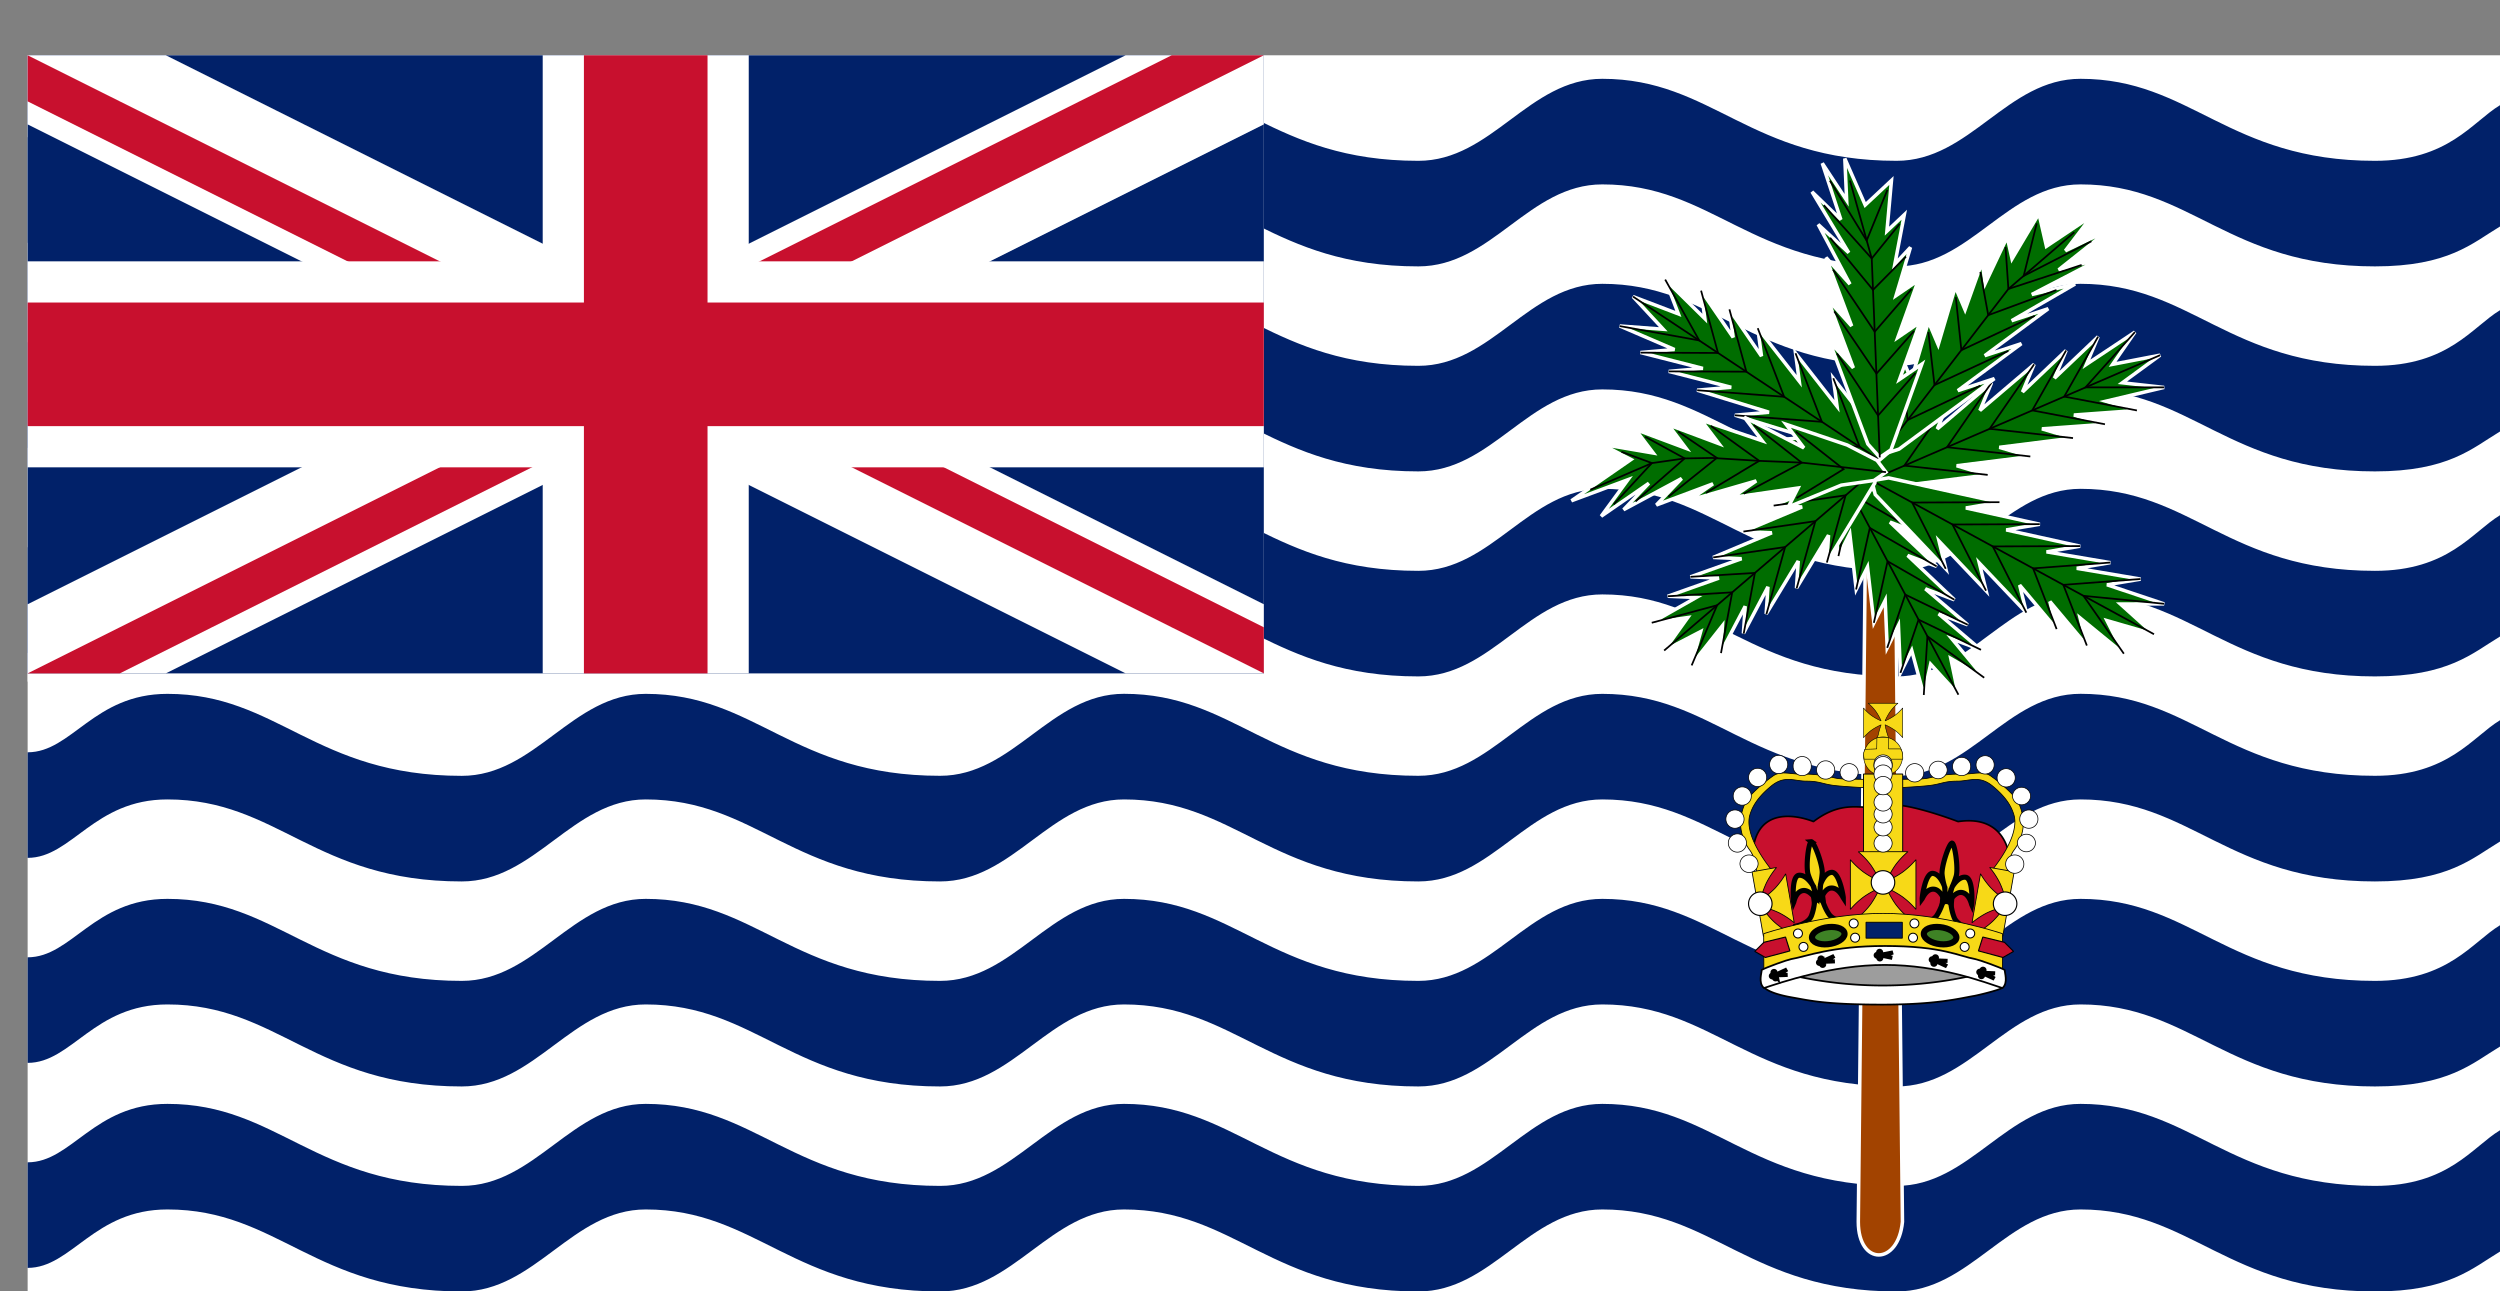 <svg id="Layer_1" data-name="Layer 1" xmlns="http://www.w3.org/2000/svg" xmlns:xlink="http://www.w3.org/1999/xlink" width="499.41mm" height="257.99mm" viewBox="0 0 1415.65 731.3">
  <rect x="0" y="0" width="1415.65" height="731.3" fill="#808080" stroke="none"/>
  <defs>
    <style>
      .cls-1, .cls-12 {
        fill: none;
      }

      .cls-2, .cls-20, .cls-21, .cls-25, .cls-26, .cls-27 {
        fill: #fff;
      }

      .cls-22, .cls-3 {
        fill: #012169;
      }

      .cls-4 {
        clip-path: url(#clip-path);
      }

      .cls-10, .cls-11, .cls-5, .cls-8 {
        stroke: #fff;
      }

      .cls-5, .cls-9 {
        stroke-width: 70px;
      }

      .cls-6 {
        clip-path: url(#clip-path-2);
      }

      .cls-7, .cls-9 {
        stroke: #c8102e;
      }

      .cls-7 {
        stroke-width: 46.67px;
      }

      .cls-8 {
        stroke-width: 116.67px;
      }

      .cls-10 {
        fill: #a24300;
      }

      .cls-10, .cls-11 {
        stroke-width: 2px;
      }

      .cls-11 {
        fill: #006d00;
      }

      .cls-12, .cls-13, .cls-14, .cls-15, .cls-16, .cls-17, .cls-18, .cls-19, .cls-20, .cls-21, .cls-22, .cls-23, .cls-24, .cls-25, .cls-26, .cls-27, .cls-28 {
        stroke: #000;
      }

      .cls-13 {
        fill: #9d9d9d;
        stroke-width: 0.6px;
      }

      .cls-13, .cls-14, .cls-22, .cls-24, .cls-25, .cls-26 {
        stroke-miterlimit: 1.01;
      }

      .cls-14, .cls-24 {
        fill: #c8102e;
      }

      .cls-14 {
        stroke-width: 0.96px;
      }

      .cls-15, .cls-16, .cls-17, .cls-18, .cls-19 {
        fill: #f7d917;
      }

      .cls-15 {
        stroke-width: 2.9px;
      }

      .cls-16, .cls-17, .cls-18, .cls-19, .cls-21, .cls-27 {
        stroke-miterlimit: 1.1;
      }

      .cls-16 {
        stroke-width: 0.46px;
      }

      .cls-17 {
        stroke-width: 0.54px;
      }

      .cls-18 {
        stroke-width: 0.32px;
      }

      .cls-19 {
        stroke-width: 0.48px;
      }

      .cls-20 {
        stroke-miterlimit: 10;
        stroke-width: 0.42px;
      }

      .cls-21 {
        stroke-width: 0.64px;
      }

      .cls-22 {
        stroke-width: 0.5px;
      }

      .cls-23 {
        fill: #3e8225;
        stroke-width: 3.5px;
      }

      .cls-24 {
        stroke-width: 0.64px;
      }

      .cls-25 {
        stroke-width: 0.59px;
      }

      .cls-26 {
        stroke-width: 1.01px;
      }

      .cls-27 {
        stroke-width: 1.01px;
      }

      .cls-28 {
        stroke-width: 2.33px;
      }
    </style>
    <clipPath id="clip-path" transform="translate(15.65 31.3)">
      <rect class="cls-1" width="700" height="350"/>
    </clipPath>
    <clipPath id="clip-path-2" transform="translate(15.65 31.3)">
      <path class="cls-1" d="M0,0V175H816.67V350H700ZM700,0H350V466.67H0V350Z"/>
    </clipPath>
  </defs>
  <path class="cls-2" d="M0,0H1400V700H0Z" transform="translate(15.65 31.3)"/>
  <path id="c" class="cls-3" d="M1400,608.72c-15.69,9.44-29.17,31.5-70.84,31.5-83.33,0-104.16-46.44-166.67-46.44-41.66,0-62.49,46.44-104.16,46.44-83.33,0-104.16-46.44-166.66-46.44-41.67,0-62.51,46.44-104.17,46.44-83.33,0-104.17-46.44-166.67-46.44-41.67,0-62.5,46.44-104.16,46.44-83.34,0-104.17-46.44-166.67-46.44-41.67,0-62.5,46.44-104.17,46.44-83.33,0-104.16-46.44-166.66-46.44C37.5,593.78,25,626.87,0,626.87v59.78c25,0,37.5-33.09,79.17-33.09,62.5,0,83.33,46.44,166.66,46.44,41.67,0,62.5-46.44,104.17-46.44,62.5,0,83.33,46.44,166.67,46.44,41.66,0,62.49-46.44,104.16-46.44,62.5,0,83.34,46.44,166.67,46.44,41.66,0,62.5-46.44,104.17-46.44,62.5,0,83.33,46.44,166.66,46.44,41.67,0,62.5-46.44,104.16-46.44,62.51,0,83.34,46.44,166.67,46.44,41.67,0,55.15-13.16,70.84-22.6Z" transform="translate(15.65 31.3)"/>
  <path class="cls-3" d="M1400,492.63c-15.69,9.44-29.17,31.5-70.84,31.5-83.33,0-104.16-46.44-166.67-46.44-41.66,0-62.49,46.44-104.16,46.44-83.33,0-104.16-46.44-166.66-46.44-41.67,0-62.51,46.44-104.17,46.44-83.33,0-104.17-46.44-166.67-46.44-41.67,0-62.5,46.44-104.16,46.44-83.34,0-104.17-46.44-166.67-46.44-41.67,0-62.5,46.44-104.17,46.44-83.33,0-104.16-46.44-166.66-46.44C37.5,477.69,25,510.78,0,510.78v59.78c25,0,37.5-33.09,79.17-33.09,62.5,0,83.33,46.44,166.66,46.44,41.67,0,62.5-46.44,104.17-46.44,62.5,0,83.33,46.44,166.67,46.44,41.66,0,62.49-46.44,104.16-46.44,62.5,0,83.34,46.44,166.67,46.44,41.66,0,62.5-46.44,104.17-46.44,62.5,0,83.33,46.44,166.66,46.44,41.67,0,62.5-46.44,104.16-46.44,62.51,0,83.34,46.44,166.67,46.44,41.67,0,55.15-13.16,70.84-22.6Z" transform="translate(15.65 31.3)"/>
  <path class="cls-3" d="M1400,376.54C1384.31,386,1370.83,408,1329.16,408c-83.33,0-104.16-46.43-166.67-46.43-41.66,0-62.49,46.43-104.16,46.43C975,408,954.17,361.6,891.67,361.6,850,361.6,829.16,408,787.5,408c-83.33,0-104.17-46.43-166.67-46.43-41.67,0-62.5,46.43-104.16,46.43C433.33,408,412.5,361.6,350,361.6c-41.67,0-62.5,46.43-104.17,46.43C162.5,408,141.67,361.6,79.17,361.6,37.5,361.6,25,394.69,0,394.69v59.78c25,0,37.5-33.09,79.17-33.09,62.5,0,83.33,46.44,166.66,46.44,41.67,0,62.5-46.44,104.17-46.44,62.5,0,83.33,46.44,166.67,46.44,41.66,0,62.49-46.44,104.16-46.44,62.5,0,83.34,46.44,166.67,46.44,41.66,0,62.5-46.44,104.17-46.44,62.5,0,83.33,46.44,166.66,46.44,41.67,0,62.5-46.44,104.16-46.44,62.51,0,83.34,46.44,166.67,46.44,41.67,0,55.15-13.16,70.84-22.6Z" transform="translate(15.65 31.3)"/>
  <path class="cls-3" d="M1400,260.45c-15.69,9.44-29.17,31.49-70.84,31.49-83.33,0-104.16-46.44-166.67-46.44-41.66,0-62.49,46.44-104.16,46.44-83.33,0-104.16-46.44-166.66-46.44-41.67,0-62.51,46.44-104.17,46.44-83.33,0-104.17-46.44-166.67-46.44-41.67,0-62.5,46.44-104.16,46.44-83.34,0-104.17-46.44-166.67-46.44-41.67,0-62.5,46.44-104.17,46.44-83.33,0-104.16-46.44-166.66-46.44C37.5,245.5,25,278.6,0,278.6v59.78c25,0,37.5-33.09,79.17-33.09,62.5,0,83.33,46.43,166.66,46.43,41.67,0,62.5-46.43,104.17-46.43,62.5,0,83.33,46.43,166.67,46.43,41.66,0,62.49-46.43,104.16-46.43,62.5,0,83.34,46.43,166.67,46.43,41.66,0,62.5-46.43,104.17-46.43,62.5,0,83.33,46.43,166.66,46.43,41.67,0,62.5-46.43,104.16-46.43,62.51,0,83.34,46.43,166.67,46.43,41.67,0,55.15-13.16,70.84-22.59Z" transform="translate(15.65 31.3)"/>
  <path class="cls-3" d="M1400,144.36c-15.69,9.43-29.17,31.49-70.84,31.49-83.33,0-104.16-46.44-166.67-46.44-41.66,0-62.49,46.44-104.16,46.44-83.33,0-104.16-46.44-166.66-46.44-41.67,0-62.51,46.44-104.17,46.44-83.33,0-104.17-46.44-166.67-46.44-41.67,0-62.5,46.44-104.16,46.44-83.34,0-104.17-46.44-166.67-46.44-41.67,0-62.5,46.44-104.17,46.44-83.33,0-104.16-46.44-166.66-46.44C37.5,129.41,25,162.5,0,162.5v59.79c25,0,37.5-33.09,79.17-33.09,62.5,0,83.33,46.43,166.66,46.43,41.67,0,62.5-46.43,104.17-46.43,62.5,0,83.33,46.43,166.67,46.43,41.66,0,62.49-46.43,104.16-46.43,62.5,0,83.34,46.43,166.67,46.43,41.66,0,62.5-46.43,104.17-46.43,62.5,0,83.33,46.43,166.66,46.43,41.67,0,62.5-46.43,104.16-46.43,62.51,0,83.34,46.43,166.67,46.43,41.67,0,55.15-13.16,70.84-22.59Z" transform="translate(15.65 31.3)"/>
  <path class="cls-3" d="M1400,28.26c-15.69,9.44-29.17,31.5-70.84,31.5-83.33,0-104.16-46.44-166.67-46.44-41.66,0-62.49,46.44-104.16,46.44-83.33,0-104.16-46.44-166.66-46.44-41.67,0-62.51,46.44-104.17,46.44-83.33,0-104.17-46.44-166.67-46.44-41.67,0-62.5,46.44-104.16,46.44C433.33,59.76,412.5,13.32,350,13.32c-41.67,0-62.5,46.44-104.17,46.44-83.33,0-104.16-46.44-166.66-46.44C37.5,13.32,25,46.41,0,46.41V106.2c25,0,37.5-33.09,79.17-33.09,62.5,0,83.33,46.43,166.66,46.43,41.67,0,62.5-46.43,104.17-46.43,62.5,0,83.33,46.43,166.67,46.43,41.66,0,62.49-46.43,104.16-46.43,62.5,0,83.34,46.43,166.67,46.43,41.66,0,62.5-46.43,104.17-46.43,62.5,0,83.33,46.43,166.66,46.43,41.67,0,62.5-46.43,104.16-46.43,62.51,0,83.34,46.43,166.67,46.43,41.67,0,55.15-13.16,70.84-22.59Z" transform="translate(15.65 31.3)"/>
  <path class="cls-2" d="M0,0H700V354.67H0Z" transform="translate(15.65 31.3)"/>
  <g class="cls-4">
    <g>
      <path class="cls-3" d="M0,0H700V350H0Z" transform="translate(15.65 31.3)"/>
      <path class="cls-5" d="M0,0,700,350M700,0,0,350" transform="translate(15.65 31.3)"/>
      <g class="cls-6">
        <path class="cls-7" d="M0,0,700,350M700,0,0,350" transform="translate(15.65 31.3)"/>
      </g>
      <path class="cls-8" d="M350,0V466.67M0,175H816.67" transform="translate(15.65 31.3)"/>
      <path class="cls-9" d="M350,0V466.67M0,175H816.67" transform="translate(15.65 31.3)"/>
    </g>
  </g>
  <path class="cls-10" d="M1041.63,185.57l-5,475c0,25,22.6,25,25,0l-5-475Z" transform="translate(15.65 31.3)"/>
  <g>
    <g id="d">
      <path class="cls-11" d="M1093.32,362.08l-15.73-17.26-3.88,17.44L1066.88,337l-6.39,12.71-1.13-26.88L1053,335.55l-1.14-26.88-6.39,12.71-3.63-31.61-6.39,12.72-3.64-31.61-6.39,12.71L1021.75,252l-1.82-15.8,3.19-6.36,8.21,3.09,13.23,12.54L1071,270.52l-16.42-6.18L1081,289.42l-16.42-6.18,26.45,25.07-16.42-6.18,23.94,20.35-16.42-6.18,23.94,20.36-16.41-6.19,18.23,22L1089,341.56Z" transform="translate(15.65 31.3)"/>
      <path class="cls-12" d="M1093.32,362.08l-70.2-132.26" transform="translate(15.65 31.3)"/>
      <path class="cls-12" d="M1071,270.52l-37.85-21.8-7.76,34.87" transform="translate(15.65 31.3)"/>
      <path class="cls-12" d="M1081,289.42l-37.85-21.81-7.76,34.88" transform="translate(15.65 31.3)"/>
      <path class="cls-12" d="M1091.06,308.31l-37.85-21.81-7.77,34.88" transform="translate(15.65 31.3)"/>
      <path class="cls-12" d="M1098.58,322.48l-35.34-17.08L1053,335.55" transform="translate(15.65 31.3)"/>
      <path class="cls-12" d="M1106.1,336.66l-35.34-17.09-10.27,30.15" transform="translate(15.65 31.3)"/>
      <path class="cls-12" d="M1107.92,352.46,1075.77,329l-2.06,33.24" transform="translate(15.65 31.3)"/>
    </g>
    <g>
      <path class="cls-11" d="M909.07,136.65l25.67,9.79L927.28,127l22.45,22.12-2.12-15.87,18.16,26.51-2.12-15.88,18.16,26.51-2.12-15.87,23.51,30.06-2.12-15.88,23.51,30.06-2.12-15.87L1046,213l11.76,15,1.06,7.94-9.64.84-20.33-6.25L988.17,218l19.27-1.69-40.66-12.49,19.27-1.69-40.66-12.49L964.66,188,929.35,179l19.27-1.69-35.32-9,19.27-1.69-31-13.34,24.62,1.86Z" transform="translate(15.65 31.3)"/>
      <path class="cls-12" d="M909.07,136.65l149.73,99.28" transform="translate(15.65 31.3)"/>
      <path class="cls-12" d="M988.17,218l49.24,3.71-14.94-38.83" transform="translate(15.65 31.3)"/>
      <path class="cls-12" d="M966.78,203.85l49.24,3.71-14.94-38.84" transform="translate(15.65 31.3)"/>
      <path class="cls-12" d="M945.39,189.67l49.24,3.71-14.94-38.84" transform="translate(15.65 31.3)"/>
      <path class="cls-12" d="M929.35,179l43.89.16-9.59-35.29" transform="translate(15.65 31.3)"/>
      <path class="cls-12" d="M913.3,168.39l43.89.17-9.58-35.29" transform="translate(15.65 31.3)"/>
      <path class="cls-12" d="M901.55,153.36l45,8.11L927.28,127" transform="translate(15.65 31.3)"/>
    </g>
    <g>
      <path class="cls-11" d="M1207.54,169.81l-21.39,15.64,23.61,2.63-32.93,7.81,17.57,5.23-35.68,2.59,17.57,5.23-35.67,2.59,17.57,5.23L1116.48,222l17.56,5.23-41.71,5.2,17.57,5.23-41.71,5.19-20.85,2.6-8.79-2.62,3.29-7.83,15.36-13,30.71-26.08-6.57,15.66,30.71-26.09-6.57,15.66L1136.19,175l-6.57,15.66,24.68-23.48-6.57,15.66,24.68-23.48L1165.83,175l27.43-18.25L1180.65,175Z" transform="translate(15.65 31.3)"/>
      <path class="cls-12" d="M1207.54,169.81l-169,73" transform="translate(15.65 31.3)"/>
      <path class="cls-12" d="M1087.91,195.83l-25.22,36.53,47.21,5.25" transform="translate(15.65 31.3)"/>
      <path class="cls-12" d="M1112.05,185.4l-25.21,36.53,47.2,5.25" transform="translate(15.65 31.3)"/>
      <path class="cls-12" d="M1136.19,175,1111,211.51l47.21,5.25" transform="translate(15.65 31.3)"/>
      <path class="cls-12" d="M1154.3,167.16l-19.18,33.92,41.17,7.86" transform="translate(15.65 31.3)"/>
      <path class="cls-12" d="M1172.41,159.34l-19.18,33.92,41.17,7.86" transform="translate(15.65 31.3)"/>
      <path class="cls-12" d="M1193.26,156.75l-28,31.3,44.46,0" transform="translate(15.65 31.3)"/>
    </g>
    <g>
      <path class="cls-11" d="M1204.07,327.83l-26.62-7.71,9.51,18.74-24.72-20.24,3.81,15.63-20.93-24.95,3.81,15.63L1128,300l3.82,15.64-26.64-28.06,3.82,15.63-26.64-28.06,3.81,15.64-26.63-28.07-13.32-14-1.91-7.82,9.51-1.6,20.91,4.61,41.83,9.21-19,3.21,41.83,9.22-19,3.21,41.83,9.22-19,3.21,36.12,6.11-19,3.21,36.13,6.11-19,3.21,32.33,10.82-24.72.1Z" transform="translate(15.65 31.3)"/>
      <path class="cls-12" d="M1204.07,327.83l-159.76-87" transform="translate(15.65 31.3)"/>
      <path class="cls-12" d="M1116.56,253.06l-49.42.21,19,37.49" transform="translate(15.65 31.3)"/>
      <path class="cls-12" d="M1139.38,265.49l-49.42.21,19,37.48" transform="translate(15.65 31.3)"/>
      <path class="cls-12" d="M1162.21,277.92l-49.43.2,19,37.49" transform="translate(15.65 31.3)"/>
      <path class="cls-12" d="M1179.32,287.24l-43.72,3.31,13.33,34.38" transform="translate(15.65 31.3)"/>
      <path class="cls-12" d="M1196.44,296.56l-43.72,3.31,13.33,34.38" transform="translate(15.65 31.3)"/>
      <path class="cls-12" d="M1209.76,310.59l-45.63-4.5L1187,338.86" transform="translate(15.65 31.3)"/>
    </g>
    <g>
      <path class="cls-11" d="M926.69,337.07l13.37-18.67-20.38,2.94,25.17-14.29-16.09-.73,28.94-10.26-16.1-.73,28.94-10.26-16.09-.73,33.22-13.93-16.09-.72,33.22-13.93L988.7,255l33.23-13.93,16.61-7,8,.37-.52,7.69-9.08,15-18.16,30,1-15.38-18.16,30,1-15.38-18.16,30,1-15.37-13.88,26.36,1-15.37-13.87,26.36,1-15.38-17.65,22.35,5.32-19Z" transform="translate(15.65 31.3)"/>
      <path class="cls-12" d="M926.69,337.07l119.9-102.56" transform="translate(15.65 31.3)"/>
      <path class="cls-12" d="M1018.83,287.24l10.63-38.08L988.7,255" transform="translate(15.65 31.3)"/>
      <path class="cls-12" d="M1001.7,301.89l10.63-38.08-40.75,5.88" transform="translate(15.65 31.3)"/>
      <path class="cls-12" d="M984.58,316.54l10.62-38.08-40.75,5.88" transform="translate(15.65 31.3)"/>
      <path class="cls-12" d="M971.73,327.53l6.35-34.41-36.48,2.21" transform="translate(15.65 31.3)"/>
      <path class="cls-12" d="M958.89,338.52l6.34-34.41-36.47,2.21" transform="translate(15.65 31.3)"/>
      <path class="cls-12" d="M942.27,345.49l14.4-34.06-37,9.91" transform="translate(15.65 31.3)"/>
    </g>
    <g id="e">
      <path class="cls-11" d="M1169,90.87l-25.83,17.29-4.24-18.54-15.24,25.64-2.74-12.34-12.45,26.3-1.75-12.11-9.66,27-5.53-13-9.69,32.79-5.52-13-9.69,32.79-5.53-13-9.69,32.8-4.84,16.4,2.76,6.5,10.37-3.4,18-13.3,36-26.6-20.74,6.8,36-26.6-20.74,6.8,35.95-26.59-20.74,6.8,35.93-20.76-24.52,5.91,38.72-20.1-23.53,6.14,28.38-22.54-24.55,11.75Z" transform="translate(15.65 31.3)"/>
      <path class="cls-12" d="M1158.94,100.2l-37.32,32.12-72.27,94" transform="translate(15.65 31.3)"/>
      <path class="cls-12" d="M1105.76,187.05l-41.19,19.51-3.48-30.05" transform="translate(15.65 31.3)"/>
      <path class="cls-12" d="M1121.6,167.4l-41.82,19.36-3.47-30" transform="translate(15.65 31.3)"/>
      <path class="cls-12" d="M1136.51,147.52,1095,167l-3.16-30" transform="translate(15.65 31.3)"/>
      <path class="cls-12" d="M1148.86,132.9l-38.65,14.27-4.48-24.45" transform="translate(15.65 31.3)"/>
      <path class="cls-12" d="M1163.1,118.72l-41.48,13.6L1120,108.55" transform="translate(15.65 31.3)"/>
      <path class="cls-12" d="M1168.62,105.31l-38.35,19.63,7.4-29.76" transform="translate(15.65 31.3)"/>
    </g>
    <g>
      <path class="cls-11" d="M1029,58.47l11.53,26.33,14.88-13.92-2.57,28.71,9.83-9.3-5.35,28,8.85-9.54L1058,136.09l12.61-8.62L1059,159.8l12.61-8.62L1060,183.51l12.6-8.61-11.64,32.32-5.83,16.16-6.3,4.31-6.78-7.55-7.26-19.41-14.53-38.81,13.57,15.1-14.52-38.81,13.56,15.1-14.52-38.81,13.56,15.1-18-33.81,17.32,16-20.82-34.51,16.34,15.79-10.52-31.95,13.81,21Z" transform="translate(15.65 31.3)"/>
      <path class="cls-12" d="M1031.91,70.93l12.33,44.13,4.55,112.63" transform="translate(15.65 31.3)"/>
      <path class="cls-12" d="M1024.54,168.86,1047.83,204,1069,179.89" transform="translate(15.65 31.3)"/>
      <path class="cls-12" d="M1023,145l23.92,35.27,21.22-24.08" transform="translate(15.65 31.3)"/>
      <path class="cls-12" d="M1022.31,121.36l23.61,35.19,20.89-24.16" transform="translate(15.65 31.3)"/>
      <path class="cls-12" d="M1020.65,103.34l24.31,29.5L1063.63,114" transform="translate(15.65 31.3)"/>
      <path class="cls-12" d="M1017.11,84.86l27.13,30.2,15.81-19.55" transform="translate(15.65 31.3)"/>
      <path class="cls-12" d="M1020.54,71l20.81,33.94,11.75-28.71" transform="translate(15.65 31.3)"/>
    </g>
    <g>
      <path class="cls-11" d="M874.19,252.26l33.74-23.36L891,220.19l29.55,5.05-10.15-13.38,28.72,10.73L929,209.2l28.72,10.73-10.15-13.38,34.63,11.74-10.15-13.38,33.79,17.42-10.15-13.39,34.63,11.74,16.9,8.71,5.07,6.69-6.75,4.68L1027,243.41l-30,12.36,5.49-10.72-37.14,5.31L978.85,241l-38,11,13.49-9.34-32.06,12,14.33-15-32.9,17.68,14.33-15-27,18.68,15.16-20.7Z" transform="translate(15.65 31.3)"/>
      <path class="cls-12" d="M884.87,246l34.88-15.07,18.56-2.65,15.5-.27,26.72,1.65,24.08,1,47.68,5.38" transform="translate(15.65 31.3)"/>
      <path class="cls-12" d="M1001.66,250.73l26.65-16.38L1001.15,213" transform="translate(15.65 31.3)"/>
      <path class="cls-12" d="M971.72,248.29l32.89-17.59-27.16-21.32" transform="translate(15.65 31.3)"/>
      <path class="cls-12" d="M950.41,247.81l30.12-18.16-27.39-19.78" transform="translate(15.65 31.3)"/>
      <path class="cls-12" d="M910.49,252.64l27.82-24.37L915.89,216" transform="translate(15.65 31.3)"/>
      <path class="cls-12" d="M898.13,254.29l21.62-23.37-17.24-6.4" transform="translate(15.65 31.3)"/>
      <path class="cls-12" d="M929.06,250l27.47-22-22-14.93" transform="translate(15.65 31.3)"/>
    </g>
  </g>
  <g>
    <path class="cls-13" d="M992.37,519.07l58.24-10.45,60.68,10.45-28.16,11.7-51.93.84Z" transform="translate(15.65 31.3)"/>
    <path class="cls-14" d="M1051.06,425c-10.19,3.54-21.46-5-39.82,8.92,0,0-32-13.69-34.44,17.95-.09,1.28,5.07,9,5.79,8.45,4-3.09-1.91,3-1.91,3.88a3.32,3.32,0,0,0,.79,1.77,5.18,5.18,0,0,1,.78,2.65c.1,1.67-3.62,6.23-2,7.91s1.67,6.49,1.67,7.86,1,5.22,1.67,6a8,8,0,0,1,1.87,4.43c0,1.67.68,6.29.39,7.47s1.77,2.65,3.64,3.24,26,1,59.8.42,45.11,4.76,59.09-.32a3.2,3.2,0,0,0,2.36-3.54c-.2-1,0-4.12.59-4.91s4.53-7.08,3.74-8.26c.74-.67,6.26,3.18,2.74-.26-.9-.88.51-10.18,1-12.13s1.24-5.65,2.14-6.33-1.53-3.25-1.36-3.71a6.34,6.34,0,0,1,1.75-2.56s1.71-8,.65-11.93-4.88-21.63-28.88-18.08C1093.05,433.87,1060.93,421.51,1051.06,425Z" transform="translate(15.65 31.3)"/>
    <g>
      <g id="f">
        <path class="cls-15" d="M1010,445.35c-1.57.56-3.15,14.08-1.79,18.44a35,35,0,0,0,2.72,6.31c-1.35-2.09-4.42-6.09-7.88-5.77-4.36.39-3.2,14.41-3,15.3h0c.15-.35,1.2-6.28,5.51-6.67,2.84-.25,5.46,2.83,6.44,4.16.06.44.12.86.17,1.29-.48,1.38-.5,4.54-2,8.66-1.8,5-9,6.11-10.26,6.27l15.8-1.42h.12l15.8-1.42c-1.24.06-8.74.24-11.71-4.3-2.46-3.76-3.11-6.86-3.91-8.12l-.15-1.3c.64-1.47,2.45-5,5.28-5.21,4.31-.38,6.79,5.23,7,5.55h0v0h0c0-.91-2.28-14.83-6.64-14.44-3.47.31-5.49,4.77-6.31,7a41.31,41.31,0,0,0,1-6.65c.27-4.58-4.6-17.86-6.23-17.71A.21.21,0,0,0,1010,445.35Zm1,24.84c.15.22.27.4.37.57l.34,1.37s1.43,4.68,1.43,4.71C1013,476.67,1011.11,470.46,1011,470.19Zm4.27-.39c-.07.29-.47,6.71-.54,6.9,0,0,.33-6.23.33-6.26l0,1.39C1015.1,471.65,1015.15,470,1015.23,469.8Z" transform="translate(15.65 31.3)"/>
        <path class="cls-15" d="M1011.38,477a5.22,5.22,0,0,1,2.45-1.1,5.55,5.55,0,0,1,2.66.64l.28,2.31a5.55,5.55,0,0,0-2.66-.64,5.22,5.22,0,0,0-2.44,1.1Z" transform="translate(15.65 31.3)"/>
      </g>
      <g>
        <path class="cls-15" d="M1089.65,446.15c-1.66.22-6,13.11-5.59,17.66a34.61,34.61,0,0,0,1.35,6.74c-.89-2.32-3.06-6.87-6.51-7.29-4.35-.52-6.13,13.43-6.1,14.34v0h0c.23-.31,2.49-5.9,6.79-5.38,2.83.34,4.74,3.9,5.43,5.4,0,.44-.07.87-.1,1.3-.75,1.25-1.43,4.34-3.75,8.05-2.79,4.49-10.11,4.1-11.34,4l15.75,1.9h.12l15.75,1.89c-1.22-.19-8.6-1.58-10.56-6.64-1.62-4.18-1.62-7.35-2.14-8.75,0-.44.09-.86.13-1.31.93-1.3,3.42-4.33,6.25-4,4.29.52,5.55,6.53,5.71,6.89h0v0h0c.18-.89.84-15-3.5-15.5-3.46-.42-6.36,3.52-7.64,5.58a40.18,40.18,0,0,0,2.39-6.29c1.21-4.42-.79-18.42-2.4-18.62A.12.12,0,0,0,1089.65,446.15Zm-4.21,24.49c.09.25.18.45.24.64l0,1.41s.42,4.87.42,4.9C1086.08,477.4,1085.53,470.94,1085.44,470.64Zm4.26.51c-.14.27-1.86,6.46-2,6.64,0,0,1.61-6,1.61-6.06l-.26,1.37C1089.19,472.94,1089.56,471.37,1089.7,471.15Z" transform="translate(15.65 31.3)"/>
        <path class="cls-15" d="M1084.43,477.43a5.12,5.12,0,0,1,2.62-.56,5.52,5.52,0,0,1,2.47,1.17l-.21,2.32a5.46,5.46,0,0,0-2.46-1.17,5.09,5.09,0,0,0-2.62.56Z" transform="translate(15.65 31.3)"/>
      </g>
      <g>
        <g>
          <g>
            <path class="cls-16" d="M981,468.55l6.22-7.58h0c-12.75-16.48-13.4-25.94-12-30.73s4.31-10,12-16.36,12.94-2.84,20.11-2.84,9.09,1.6,15.31,2.4,23,1.59,23,1.59v-4.39h0c-7.39-1.37-16.74,0-23-1.59a68.17,68.17,0,0,0-18.18-2c-6.7,0-11.5-1.95-15.81.84a86.71,86.71,0,0,0-13.39,11.58c-3.83,4-5.74,12-5.26,17.16a27,27,0,0,0,5.26,13.56c2.87,4,2.39,7.19,3.35,10S981,469,981,468.55Z" transform="translate(15.65 31.3)"/>
            <path class="cls-16" d="M1119,468.55l-6.22-7.58h0c12.75-16.48,13.39-25.94,12-30.73s-4.31-10-12-16.36-12.94-2.84-20.12-2.84-9.08,1.6-15.3,2.4-23,1.59-23,1.59v-4.39h0c7.4-1.37,16.75,0,23-1.59a68.14,68.14,0,0,1,18.17-2c6.7,0,11.51-1.95,15.81.84a86.31,86.31,0,0,1,13.4,11.58c3.82,4,5.74,12,5.26,17.16a27,27,0,0,1-5.26,13.56c-2.87,4-2.4,7.19-3.35,10S1119,469,1119,468.55Z" transform="translate(15.65 31.3)"/>
            <path class="cls-17" d="M1039.58,407h22.19v45.5h-22.19Z" transform="translate(15.65 31.3)"/>
          </g>
          <g>
            <path class="cls-18" d="M1042.23,366.91a27.53,27.53,0,0,1,4.22,4.45,30.67,30.67,0,0,1,3.11,5.55,31.4,31.4,0,0,1-5.55-3.11,27.22,27.22,0,0,1-4.44-4.22v16.88a27.22,27.22,0,0,1,4.44-4.22,31.4,31.4,0,0,1,5.55-3.11,39.93,39.93,0,0,0-1.62,5.55c-.57,2.73-5.25,9-5.25,9l13.67.92s-2.27-7.22-3.18-9.95a37.63,37.63,0,0,1-1.4-5.55,31.3,31.3,0,0,1,5.56,3.11,27.22,27.22,0,0,1,4.44,4.22V369.58a27.22,27.22,0,0,1-4.44,4.22,31.3,31.3,0,0,1-5.56,3.11,31.4,31.4,0,0,1,3.11-5.55,28,28,0,0,1,4.22-4.45Z" transform="translate(15.65 31.3)"/>
            <path class="cls-18" d="M1061.68,397a11,11,0,1,1-22,0h0a11,11,0,0,1,22,0Z" transform="translate(15.65 31.3)"/>
            <path class="cls-18" d="M1039.92,398.58h21.88s.32-4.24-1.26-5.82h-6.8l-.12-6.35h-6.44l-.12,6.35s-4.57.23-6.68.23c-1,2.59-.81,2.81-.81,2.81Z" transform="translate(15.65 31.3)"/>
          </g>
          <g>
            <path class="cls-19" d="M1036.58,451a45.7,45.7,0,0,1,7.05,7.41,52.17,52.17,0,0,1,5.19,9.27,51.79,51.79,0,0,1-9.27-5.19,46.19,46.19,0,0,1-7.42-7v28.18a46.19,46.19,0,0,1,7.42-7,52.19,52.19,0,0,1,9.27-5.2,52.07,52.07,0,0,1-5.19,9.28,45.7,45.7,0,0,1-7.05,7.41h28.19a45.7,45.7,0,0,1-7-7.41,52.07,52.07,0,0,1-5.19-9.28,52.19,52.19,0,0,1,9.27,5.2,46.19,46.19,0,0,1,7.42,7V455.46a46.19,46.19,0,0,1-7.42,7,51.79,51.79,0,0,1-9.27,5.19,52.17,52.17,0,0,1,5.19-9.27,45.7,45.7,0,0,1,7-7.41Z" transform="translate(15.65 31.3)"/>
            <path class="cls-19" d="M982.9,498.86l13.88-2.45a45.75,45.75,0,0,1-8.23-6.08,52.46,52.46,0,0,1-6.72-8.23,51.74,51.74,0,0,1,10,3.5,45.8,45.8,0,0,1,8.53,5.66L995.5,463.5a46.33,46.33,0,0,1-6.08,8.23,52.46,52.46,0,0,1-8.23,6.72,51.74,51.74,0,0,1,3.5-10,46,46,0,0,1,5.65-8.53l-13.88,2.44Z" transform="translate(15.65 31.3)"/>
            <path class="cls-19" d="M1111,459.89a46,46,0,0,1,5.65,8.53,51.74,51.74,0,0,1,3.5,10,52.18,52.18,0,0,1-8.23-6.73,46.06,46.06,0,0,1-6.08-8.22L1101,491.26a45.8,45.8,0,0,1,8.53-5.66,51.74,51.74,0,0,1,10-3.5,52.18,52.18,0,0,1-6.73,8.23,45.48,45.48,0,0,1-8.22,6.08l13.88,2.45,6.44-36.53Z" transform="translate(15.65 31.3)"/>
            <path class="cls-19" d="M983.05,497.42l.09,20.22s33.79-11.51,67.58-11.51,67.58,11.51,67.58,11.51V497.42s-33.81-11.51-67.63-11.51S983.05,497.42,983.05,497.42Z" transform="translate(15.65 31.3)"/>
          </g>
        </g>
        <g>
          <path id="g" class="cls-20" d="M979.91,457.79a5.15,5.15,0,0,1-10.29.09v-.09a5.15,5.15,0,0,1,10.29-.1Z" transform="translate(15.65 31.3)"/>
          <path class="cls-20" d="M973.31,446.05a5.14,5.14,0,0,1-10.28.1v-.1a5.14,5.14,0,1,1,10.28-.09Z" transform="translate(15.65 31.3)"/>
          <path class="cls-20" d="M971.94,432.3a5.15,5.15,0,1,1-10.29.09v-.09a5.15,5.15,0,0,1,10.29-.09Z" transform="translate(15.65 31.3)"/>
          <path class="cls-20" d="M976.06,419.46a5.14,5.14,0,0,1-10.28.1v-.1a5.14,5.14,0,1,1,10.28-.09Z" transform="translate(15.65 31.3)"/>
          <path class="cls-20" d="M984.77,408.92a5.14,5.14,0,1,1-10.28.09v-.09a5.14,5.14,0,1,1,10.28-.09A.14.14,0,0,1,984.77,408.92Z" transform="translate(15.65 31.3)"/>
          <path class="cls-20" d="M996.69,401.58a5.14,5.14,0,1,1-10.28.1v-.1a5.14,5.14,0,1,1,10.28-.09Z" transform="translate(15.65 31.3)"/>
          <path class="cls-20" d="M1010,402.5a5.15,5.15,0,1,1-10.29.09v-.09a5.15,5.15,0,1,1,10.29-.09Z" transform="translate(15.65 31.3)"/>
          <path class="cls-20" d="M1023.28,404.7a5.14,5.14,0,0,1-10.28.1.17.17,0,0,1,0-.1,5.14,5.14,0,1,1,10.28-.09Z" transform="translate(15.65 31.3)"/>
          <path class="cls-20" d="M1036.58,406.08a5.15,5.15,0,0,1-10.29.09v-.09a5.15,5.15,0,0,1,10.29-.1Z" transform="translate(15.65 31.3)"/>
          <path class="cls-20" d="M1120.08,457.79a5.15,5.15,0,1,0,10.29.09v-.09a5.15,5.15,0,0,0-10.29-.1Z" transform="translate(15.65 31.3)"/>
          <path class="cls-20" d="M1126.68,446.05a5.15,5.15,0,0,0,10.29.1v-.1a5.15,5.15,0,0,0-10.29-.09Z" transform="translate(15.65 31.3)"/>
          <path class="cls-20" d="M1128.06,432.3a5.15,5.15,0,1,0,10.29.09v-.09a5.15,5.15,0,0,0-10.29-.09Z" transform="translate(15.65 31.3)"/>
          <path class="cls-20" d="M1123.93,419.46a5.15,5.15,0,0,0,10.29.1v-.1a5.15,5.15,0,0,0-10.29-.09Z" transform="translate(15.65 31.3)"/>
          <path class="cls-20" d="M1115.22,408.92a5.15,5.15,0,1,0,10.29.09v-.09a5.15,5.15,0,0,0-10.29-.09Z" transform="translate(15.65 31.3)"/>
          <path class="cls-20" d="M1103.3,401.58a5.15,5.15,0,1,0,10.29.1v-.1a5.15,5.15,0,0,0-10.29-.09Z" transform="translate(15.65 31.3)"/>
          <path class="cls-20" d="M1090,402.5a5.15,5.15,0,1,0,10.29.09v-.09a5.15,5.15,0,0,0-10.29-.09Z" transform="translate(15.65 31.3)"/>
          <path class="cls-20" d="M1076.71,404.7a5.15,5.15,0,0,0,10.29.1v-.1a5.15,5.15,0,0,0-10.29-.09Z" transform="translate(15.65 31.3)"/>
          <path class="cls-20" d="M1063.42,406.08a5.15,5.15,0,1,0,10.29.09v-.09a5.15,5.15,0,0,0-10.29-.1Z" transform="translate(15.65 31.3)"/>
          <g>
            <path class="cls-20" d="M1055.82,446.23a5.15,5.15,0,0,1-10.29.1v-.1a5.15,5.15,0,0,1,10.29-.09Z" transform="translate(15.65 31.3)"/>
            <path class="cls-20" d="M1055.82,437.07a5.15,5.15,0,0,1-10.29.09v-.09a5.15,5.15,0,0,1,10.29-.1Z" transform="translate(15.65 31.3)"/>
            <path class="cls-20" d="M1055.82,429.73a5.15,5.15,0,0,1-10.29.1v-.1a5.15,5.15,0,0,1,10.29-.09Z" transform="translate(15.65 31.3)"/>
            <path class="cls-20" d="M1055.82,423a5.15,5.15,0,0,1-10.29.09V423a5.15,5.15,0,0,1,10.29-.09Z" transform="translate(15.65 31.3)"/>
            <path class="cls-20" d="M1055.82,401.58a5.15,5.15,0,1,1-10.29.1v-.1a5.15,5.15,0,1,1,10.29-.09Z" transform="translate(15.65 31.3)"/>
            <path class="cls-20" d="M1055.82,402.5a5.15,5.15,0,0,1-10.29.09v-.09a5.15,5.15,0,1,1,10.29-.09Z" transform="translate(15.65 31.3)"/>
            <path class="cls-20" d="M1055.82,407.27a5.15,5.15,0,0,1-10.29.09v-.09a5.15,5.15,0,1,1,10.29-.09Z" transform="translate(15.65 31.3)"/>
            <path class="cls-20" d="M1055.82,413.78a5.15,5.15,0,0,1-10.29.09v-.09a5.15,5.15,0,1,1,10.29-.09Z" transform="translate(15.65 31.3)"/>
          </g>
          <path id="h" class="cls-21" d="M1057.27,468.38a6.65,6.65,0,1,1-6.65-6.65A6.65,6.65,0,0,1,1057.27,468.38Z" transform="translate(15.65 31.3)"/>
          <path class="cls-21" d="M987.79,480.44a6.65,6.65,0,1,1-6.65-6.65A6.64,6.64,0,0,1,987.79,480.44Z" transform="translate(15.65 31.3)"/>
          <path class="cls-21" d="M1126.42,480.44a6.65,6.65,0,1,1-6.64-6.65A6.64,6.64,0,0,1,1126.42,480.44Z" transform="translate(15.65 31.3)"/>
        </g>
      </g>
    </g>
    <g>
      <g>
        <path class="cls-22" d="M1041,490.94h20.55v9H1041Z" transform="translate(15.65 31.3)"/>
        <path class="cls-23" d="M1073.73,497.58c.07,2.67,4.25,5.26,9.34,5.78s9.16-1.24,9.1-3.91h0c-.07-2.68-4.25-5.27-9.34-5.78s-9.16,1.23-9.1,3.9Z" transform="translate(15.65 31.3)"/>
        <path class="cls-24" d="M983.17,502.29,978,507.43l6,3.45,13.89-3.72-2.48-7.86Z" transform="translate(15.65 31.3)"/>
        <path class="cls-24" d="M1119.4,502.29l5.15,5.14-6,3.45-13.88-3.72,2.47-7.86Z" transform="translate(15.65 31.3)"/>
        <path class="cls-23" d="M1028.83,497.58c-.06,2.67-4.24,5.26-9.34,5.78s-9.16-1.24-9.09-3.91h0c.06-2.68,4.24-5.27,9.33-5.78s9.17,1.23,9.1,3.9Z" transform="translate(15.65 31.3)"/>
        <g>
          <path id="i" class="cls-25" d="M1036.56,491.61a2.53,2.53,0,1,1-2.53-2.53A2.53,2.53,0,0,1,1036.56,491.61Z" transform="translate(15.65 31.3)"/>
          <path class="cls-25" d="M1037.35,499.67a2.53,2.53,0,1,1-2.52-2.53A2.52,2.52,0,0,1,1037.35,499.67Z" transform="translate(15.65 31.3)"/>
          <path class="cls-25" d="M1005,497.3a2.53,2.53,0,1,1-2.53-2.53A2.53,2.53,0,0,1,1005,497.3Z" transform="translate(15.65 31.3)"/>
          <path class="cls-25" d="M1008.11,504.89a2.53,2.53,0,1,1-2.52-2.53A2.52,2.52,0,0,1,1008.11,504.89Z" transform="translate(15.65 31.3)"/>
          <path class="cls-25" d="M1065.88,491.61a2.53,2.53,0,1,0,2.53-2.53A2.53,2.53,0,0,0,1065.88,491.61Z" transform="translate(15.65 31.3)"/>
          <path class="cls-25" d="M1065.09,499.67a2.53,2.53,0,1,0,2.53-2.53A2.53,2.53,0,0,0,1065.09,499.67Z" transform="translate(15.65 31.3)"/>
          <path class="cls-25" d="M1097.49,497.3a2.53,2.53,0,1,0,2.53-2.53A2.53,2.53,0,0,0,1097.49,497.3Z" transform="translate(15.65 31.3)"/>
          <path class="cls-25" d="M1094.33,504.89a2.53,2.53,0,1,0,2.53-2.53A2.53,2.53,0,0,0,1094.33,504.89Z" transform="translate(15.65 31.3)"/>
        </g>
      </g>
      <g>
        <path class="cls-26" d="M1102.33,532.62c1.93-.33,13.59-3.1,16-4.59-1.58-2.85-4.43-5.08-2.21-4.14,1.19.5,2.13-3.43-1.33-6.44-10,3.29-34.09,9.3-64.33,9.3-30.94,0-55.3-6.32-65.34-9.61-3.45,3-2.38,6.42-2.58,7.69a7.3,7.3,0,0,0,.63,2.89c3.4,3.69,14.42,5.51,16.35,5.85,9.07,1.58,18.15,4,50.92,4C1080.8,537.53,1093.26,534.2,1102.33,532.62Z" transform="translate(15.65 31.3)"/>
        <g>
          <path class="cls-27" d="M998.55,511.81c-1.93.33-14.21,4.68-16.67,6.16,0,0,0,0,0,0,.21,1.28-2.13,7.22,1.33,10.23,10-3.29,38.2-13.1,68.44-13.1,30.94,0,56.57,9.81,66.6,13.1,3.45-3,1.11-9,1.32-10.23,0,0,0,0,0,0-2.45-1.48-14.73-5.83-16.66-6.16-9.08-1.58-18.47-7.44-51.24-7.44C1021.35,504.37,1007.63,510.23,998.55,511.81Z" transform="translate(15.65 31.3)"/>
          <g id="j">
            <path id="k" class="cls-28" d="M989.73,519.18a.78.78,0,0,1-.72.86.82.82,0,0,1-.94-.65v0a.78.78,0,0,1,.72-.86.82.82,0,0,1,.94.65Z" transform="translate(15.65 31.3)"/>
            <path class="cls-28" d="M988.78,521.26a.78.78,0,0,1-.72.86.83.83,0,0,1-.94-.65v0a.78.78,0,0,1,.71-.86.82.82,0,0,1,.94.65Z" transform="translate(15.65 31.3)"/>
            <path class="cls-28" d="M990.6,522.39a.76.76,0,0,1-.71.86.82.82,0,0,1-.94-.65v0a.79.79,0,0,1,.72-.86.83.83,0,0,1,.94.66Z" transform="translate(15.65 31.3)"/>
            <path class="cls-28" d="M989,521l7.26-3.36L992.78,520l2.38-.31-2.1,1.18,3.58-.15Z" transform="translate(15.65 31.3)"/>
          </g>
          <g>
            <path class="cls-28" d="M1016.42,511.54a.78.78,0,0,1-.71.86.84.84,0,0,1-1-.65v0a.78.78,0,0,1,.72-.86.83.83,0,0,1,.94.65Z" transform="translate(15.65 31.3)"/>
            <path class="cls-28" d="M1015.48,513.62a.78.78,0,0,1-.72.86.82.82,0,0,1-.94-.65v0a.78.78,0,0,1,.72-.86.82.82,0,0,1,.94.65Z" transform="translate(15.65 31.3)"/>
            <path class="cls-28" d="M1017.3,514.75a.78.78,0,0,1-.72.86.82.82,0,0,1-.94-.65v0a.79.79,0,0,1,.71-.86.84.84,0,0,1,.95.66Z" transform="translate(15.65 31.3)"/>
            <path class="cls-28" d="M1015.7,513.35,1023,510l-3.48,2.33,2.37-.31-2.09,1.18,3.58-.15Z" transform="translate(15.65 31.3)"/>
          </g>
          <g>
            <path class="cls-28" d="M1049.55,508a.79.79,0,0,1-.9.67.82.82,0,0,1-.75-.87v0a.79.79,0,0,1,.9-.67.83.83,0,0,1,.76.86Z" transform="translate(15.65 31.3)"/>
            <path class="cls-28" d="M1048.14,509.75a.79.79,0,0,1-.9.67.83.83,0,0,1-.76-.86v0a.78.78,0,0,1,.9-.66.82.82,0,0,1,.76.86Z" transform="translate(15.65 31.3)"/>
            <path class="cls-28" d="M1049.64,511.29a.79.79,0,0,1-.9.67.83.83,0,0,1-.76-.87v0a.79.79,0,0,1,.9-.67.83.83,0,0,1,.76.86Z" transform="translate(15.65 31.3)"/>
            <path class="cls-28" d="M1048.42,509.55l7.85-1.53-3.94,1.43,2.39.27-2.32.64,3.51.72Z" transform="translate(15.65 31.3)"/>
          </g>
          <g>
            <path class="cls-28" d="M1080.26,514.31a.79.79,0,0,0-.72-.86.83.83,0,0,0-.94.66v0a.78.78,0,0,0,.71.86.83.83,0,0,0,1-.65Z" transform="translate(15.65 31.3)"/>
            <path class="cls-28" d="M1079.31,512.23a.77.77,0,0,0-.71-.86.82.82,0,0,0-.94.66v0a.78.78,0,0,0,.72.86.82.82,0,0,0,.94-.65Z" transform="translate(15.65 31.3)"/>
            <path class="cls-28" d="M1081.14,511.1a.78.78,0,0,0-.72-.86.82.82,0,0,0-.94.65v0a.77.77,0,0,0,.71.86.82.82,0,0,0,.94-.65Z" transform="translate(15.65 31.3)"/>
            <path class="cls-28" d="M1079.54,512.5l7.25,3.36-3.48-2.33,2.38.31-2.09-1.17,3.58.14Z" transform="translate(15.65 31.3)"/>
          </g>
          <g>
            <path class="cls-28" d="M1107.2,521.35a.78.78,0,0,0-.71-.86.82.82,0,0,0-.94.65v0a.78.78,0,0,0,.72.86.83.83,0,0,0,.94-.65Z" transform="translate(15.65 31.3)"/>
            <path class="cls-28" d="M1106.26,519.27a.78.78,0,0,0-.72-.86.82.82,0,0,0-.94.65v0a.78.78,0,0,0,.72.86.82.82,0,0,0,.94-.66Z" transform="translate(15.65 31.3)"/>
            <path class="cls-28" d="M1108.08,518.14a.79.79,0,0,0-.72-.87.84.84,0,0,0-.94.66v0a.79.79,0,0,0,.71.87.85.85,0,0,0,.95-.66Z" transform="translate(15.65 31.3)"/>
            <path class="cls-28" d="M1106.48,519.54l7.26,3.36-3.48-2.33,2.38.31-2.1-1.18,3.58.15Z" transform="translate(15.65 31.3)"/>
          </g>
        </g>
      </g>
    </g>
  </g>
</svg>
